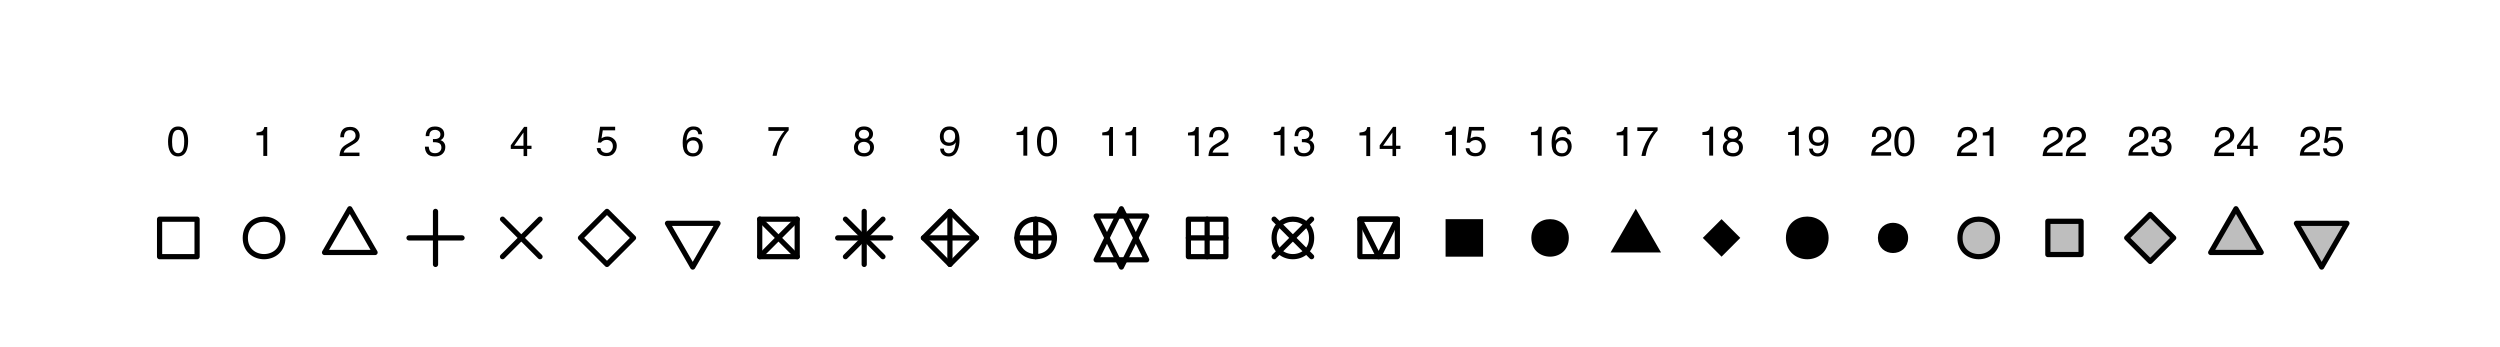 <?xml version="1.0" encoding="UTF-8"?>
<svg xmlns="http://www.w3.org/2000/svg" xmlns:xlink="http://www.w3.org/1999/xlink" width="360pt" height="50pt" viewBox="0 0 360 50" version="1.1">
<defs>
<g>
<symbol overflow="visible" id="glyph0-0">
<path style="stroke: none;" d="M 0.188 0 L 0.188 -4.297 L 3.609 -4.297 L 3.609 0 L 0.188 0 Z M 3.078 -0.547 L 3.078 -3.766 L 0.734 -3.766 L 0.734 -0.547 L 3.078 -0.547 Z M 3.078 -0.547 "/>
</symbol>
<symbol overflow="visible" id="glyph0-1">
<path style="stroke: none;" d="M 1.625 -4.203 C 2.164 -4.203 2.555 -3.977 2.797 -3.531 C 2.984 -3.176 3.078 -2.703 3.078 -2.109 C 3.078 -1.535 2.992 -1.062 2.828 -0.688 C 2.578 -0.156 2.176 0.109 1.625 0.109 C 1.113 0.109 0.738 -0.109 0.5 -0.547 C 0.289 -0.91 0.188 -1.398 0.188 -2.016 C 0.188 -2.492 0.25 -2.898 0.375 -3.234 C 0.602 -3.879 1.02 -4.203 1.625 -4.203 Z M 1.625 -0.359 C 1.895 -0.359 2.109 -0.477 2.266 -0.719 C 2.43 -0.969 2.516 -1.422 2.516 -2.078 C 2.516 -2.555 2.453 -2.945 2.328 -3.25 C 2.211 -3.562 1.988 -3.719 1.656 -3.719 C 1.344 -3.719 1.113 -3.57 0.969 -3.281 C 0.832 -2.988 0.766 -2.562 0.766 -2 C 0.766 -1.562 0.805 -1.219 0.891 -0.969 C 1.035 -0.562 1.281 -0.359 1.625 -0.359 Z M 1.625 -0.359 "/>
</symbol>
<symbol overflow="visible" id="glyph0-2">
<path style="stroke: none;" d="M 0.578 -2.969 L 0.578 -3.375 C 0.953 -3.414 1.211 -3.477 1.359 -3.562 C 1.516 -3.645 1.629 -3.848 1.703 -4.172 L 2.125 -4.172 L 2.125 0 L 1.562 0 L 1.562 -2.969 L 0.578 -2.969 Z M 0.578 -2.969 "/>
</symbol>
<symbol overflow="visible" id="glyph0-3">
<path style="stroke: none;" d="M 0.188 0 C 0.207 -0.363 0.281 -0.676 0.406 -0.938 C 0.539 -1.207 0.797 -1.453 1.172 -1.672 L 1.734 -2 C 1.984 -2.145 2.16 -2.27 2.266 -2.375 C 2.422 -2.531 2.5 -2.719 2.5 -2.938 C 2.5 -3.176 2.426 -3.367 2.281 -3.516 C 2.133 -3.66 1.941 -3.734 1.703 -3.734 C 1.336 -3.734 1.086 -3.594 0.953 -3.312 C 0.879 -3.164 0.836 -2.961 0.828 -2.703 L 0.297 -2.703 C 0.297 -3.066 0.363 -3.363 0.5 -3.594 C 0.719 -4 1.117 -4.203 1.703 -4.203 C 2.18 -4.203 2.531 -4.07 2.75 -3.812 C 2.977 -3.562 3.094 -3.273 3.094 -2.953 C 3.094 -2.617 2.973 -2.332 2.734 -2.094 C 2.598 -1.957 2.352 -1.789 2 -1.594 L 1.594 -1.359 C 1.406 -1.254 1.254 -1.156 1.141 -1.062 C 0.953 -0.895 0.832 -0.707 0.781 -0.5 L 3.062 -0.5 L 3.062 0 L 0.188 0 Z M 0.188 0 "/>
</symbol>
<symbol overflow="visible" id="glyph0-4">
<path style="stroke: none;" d="M 1.562 0.109 C 1.062 0.109 0.695 -0.023 0.469 -0.297 C 0.25 -0.566 0.141 -0.898 0.141 -1.297 L 0.688 -1.297 C 0.719 -1.016 0.77 -0.816 0.844 -0.703 C 0.977 -0.473 1.227 -0.359 1.594 -0.359 C 1.863 -0.359 2.082 -0.43 2.25 -0.578 C 2.426 -0.734 2.516 -0.926 2.516 -1.156 C 2.516 -1.445 2.426 -1.648 2.25 -1.766 C 2.07 -1.879 1.82 -1.938 1.5 -1.938 C 1.469 -1.938 1.43 -1.938 1.391 -1.938 C 1.359 -1.938 1.328 -1.938 1.297 -1.938 L 1.297 -2.406 C 1.348 -2.395 1.391 -2.391 1.422 -2.391 C 1.461 -2.391 1.504 -2.391 1.547 -2.391 C 1.742 -2.391 1.906 -2.422 2.031 -2.484 C 2.258 -2.586 2.375 -2.781 2.375 -3.062 C 2.375 -3.27 2.297 -3.43 2.141 -3.547 C 1.992 -3.66 1.82 -3.719 1.625 -3.719 C 1.27 -3.719 1.023 -3.602 0.891 -3.375 C 0.816 -3.238 0.773 -3.051 0.766 -2.812 L 0.25 -2.812 C 0.25 -3.125 0.312 -3.391 0.438 -3.609 C 0.656 -4.004 1.035 -4.203 1.578 -4.203 C 2.004 -4.203 2.332 -4.102 2.562 -3.906 C 2.801 -3.719 2.922 -3.445 2.922 -3.094 C 2.922 -2.832 2.848 -2.625 2.703 -2.469 C 2.617 -2.363 2.508 -2.285 2.375 -2.234 C 2.594 -2.172 2.766 -2.051 2.891 -1.875 C 3.016 -1.707 3.078 -1.5 3.078 -1.25 C 3.078 -0.844 2.941 -0.516 2.672 -0.266 C 2.41 -0.016 2.039 0.109 1.562 0.109 Z M 1.562 0.109 "/>
</symbol>
<symbol overflow="visible" id="glyph0-5">
<path style="stroke: none;" d="M 1.984 -1.484 L 1.984 -3.391 L 0.641 -1.484 L 1.984 -1.484 Z M 2 0 L 2 -1.031 L 0.156 -1.031 L 0.156 -1.547 L 2.078 -4.203 L 2.516 -4.203 L 2.516 -1.484 L 3.141 -1.484 L 3.141 -1.031 L 2.516 -1.031 L 2.516 0 L 2 0 Z M 2 0 "/>
</symbol>
<symbol overflow="visible" id="glyph0-6">
<path style="stroke: none;" d="M 0.734 -1.062 C 0.773 -0.77 0.914 -0.566 1.156 -0.453 C 1.281 -0.391 1.426 -0.359 1.594 -0.359 C 1.906 -0.359 2.133 -0.457 2.281 -0.656 C 2.438 -0.852 2.516 -1.07 2.516 -1.312 C 2.516 -1.613 2.426 -1.844 2.25 -2 C 2.07 -2.156 1.859 -2.234 1.609 -2.234 C 1.422 -2.234 1.258 -2.195 1.125 -2.125 C 1 -2.062 0.891 -1.969 0.797 -1.844 L 0.344 -1.859 L 0.672 -4.125 L 2.844 -4.125 L 2.844 -3.609 L 1.062 -3.609 L 0.875 -2.453 C 0.977 -2.523 1.07 -2.578 1.156 -2.609 C 1.312 -2.68 1.492 -2.719 1.703 -2.719 C 2.086 -2.719 2.41 -2.594 2.672 -2.344 C 2.941 -2.094 3.078 -1.773 3.078 -1.391 C 3.078 -0.992 2.953 -0.645 2.703 -0.344 C 2.461 -0.039 2.078 0.109 1.547 0.109 C 1.203 0.109 0.895 0.016 0.625 -0.172 C 0.363 -0.367 0.219 -0.664 0.188 -1.062 L 0.734 -1.062 Z M 0.734 -1.062 "/>
</symbol>
<symbol overflow="visible" id="glyph0-7">
<path style="stroke: none;" d="M 1.75 -4.219 C 2.219 -4.219 2.547 -4.094 2.734 -3.844 C 2.922 -3.602 3.016 -3.352 3.016 -3.094 L 2.484 -3.094 C 2.453 -3.258 2.406 -3.391 2.344 -3.484 C 2.219 -3.66 2.023 -3.75 1.766 -3.75 C 1.473 -3.75 1.238 -3.613 1.062 -3.344 C 0.883 -3.07 0.785 -2.68 0.766 -2.172 C 0.891 -2.348 1.047 -2.477 1.234 -2.562 C 1.398 -2.645 1.586 -2.688 1.797 -2.688 C 2.141 -2.688 2.441 -2.57 2.703 -2.344 C 2.973 -2.125 3.109 -1.789 3.109 -1.344 C 3.109 -0.969 2.984 -0.629 2.734 -0.328 C 2.484 -0.035 2.129 0.109 1.672 0.109 C 1.273 0.109 0.93 -0.035 0.641 -0.328 C 0.359 -0.629 0.219 -1.133 0.219 -1.844 C 0.219 -2.363 0.285 -2.805 0.422 -3.172 C 0.66 -3.867 1.102 -4.219 1.75 -4.219 Z M 1.719 -0.359 C 2 -0.359 2.207 -0.453 2.344 -0.641 C 2.477 -0.828 2.547 -1.047 2.547 -1.297 C 2.547 -1.516 2.484 -1.719 2.359 -1.906 C 2.234 -2.102 2.008 -2.203 1.688 -2.203 C 1.457 -2.203 1.258 -2.125 1.094 -1.969 C 0.926 -1.82 0.844 -1.598 0.844 -1.297 C 0.844 -1.035 0.914 -0.812 1.062 -0.625 C 1.219 -0.445 1.438 -0.359 1.719 -0.359 Z M 1.719 -0.359 "/>
</symbol>
<symbol overflow="visible" id="glyph0-8">
<path style="stroke: none;" d="M 3.141 -4.125 L 3.141 -3.672 C 3.004 -3.535 2.82 -3.305 2.594 -2.984 C 2.375 -2.66 2.176 -2.312 2 -1.938 C 1.832 -1.57 1.707 -1.238 1.625 -0.938 C 1.562 -0.738 1.488 -0.426 1.406 0 L 0.812 0 C 0.945 -0.801 1.242 -1.598 1.703 -2.391 C 1.961 -2.859 2.242 -3.258 2.547 -3.594 L 0.219 -3.594 L 0.219 -4.125 L 3.141 -4.125 Z M 3.141 -4.125 "/>
</symbol>
<symbol overflow="visible" id="glyph0-9">
<path style="stroke: none;" d="M 1.625 -2.438 C 1.863 -2.438 2.047 -2.5 2.172 -2.625 C 2.305 -2.758 2.375 -2.914 2.375 -3.094 C 2.375 -3.25 2.312 -3.391 2.188 -3.516 C 2.062 -3.648 1.867 -3.719 1.609 -3.719 C 1.359 -3.719 1.176 -3.648 1.062 -3.516 C 0.945 -3.391 0.891 -3.238 0.891 -3.062 C 0.891 -2.863 0.961 -2.707 1.109 -2.594 C 1.254 -2.488 1.426 -2.438 1.625 -2.438 Z M 1.672 -0.359 C 1.91 -0.359 2.109 -0.422 2.266 -0.547 C 2.43 -0.68 2.516 -0.883 2.516 -1.156 C 2.516 -1.426 2.43 -1.629 2.266 -1.766 C 2.098 -1.91 1.883 -1.984 1.625 -1.984 C 1.375 -1.984 1.164 -1.91 1 -1.766 C 0.844 -1.617 0.766 -1.422 0.766 -1.172 C 0.766 -0.953 0.836 -0.758 0.984 -0.594 C 1.129 -0.438 1.359 -0.359 1.672 -0.359 Z M 0.922 -2.234 C 0.766 -2.297 0.648 -2.367 0.578 -2.453 C 0.422 -2.609 0.344 -2.812 0.344 -3.062 C 0.344 -3.375 0.453 -3.641 0.672 -3.859 C 0.898 -4.086 1.223 -4.203 1.641 -4.203 C 2.047 -4.203 2.363 -4.098 2.594 -3.891 C 2.82 -3.68 2.938 -3.43 2.938 -3.141 C 2.938 -2.879 2.867 -2.672 2.734 -2.516 C 2.66 -2.422 2.547 -2.328 2.391 -2.234 C 2.566 -2.16 2.703 -2.07 2.797 -1.969 C 2.984 -1.77 3.078 -1.516 3.078 -1.203 C 3.078 -0.836 2.953 -0.523 2.703 -0.266 C 2.453 -0.004 2.102 0.125 1.656 0.125 C 1.25 0.125 0.898 0.016 0.609 -0.203 C 0.328 -0.43 0.188 -0.754 0.188 -1.172 C 0.188 -1.422 0.25 -1.633 0.375 -1.812 C 0.5 -2 0.68 -2.141 0.922 -2.234 Z M 0.922 -2.234 "/>
</symbol>
<symbol overflow="visible" id="glyph0-10">
<path style="stroke: none;" d="M 0.797 -1.016 C 0.816 -0.723 0.93 -0.52 1.141 -0.406 C 1.242 -0.352 1.363 -0.328 1.5 -0.328 C 1.75 -0.328 1.961 -0.43 2.141 -0.641 C 2.316 -0.848 2.441 -1.273 2.516 -1.922 C 2.398 -1.734 2.254 -1.598 2.078 -1.516 C 1.91 -1.441 1.727 -1.406 1.531 -1.406 C 1.125 -1.406 0.801 -1.531 0.562 -1.781 C 0.332 -2.039 0.219 -2.367 0.219 -2.766 C 0.219 -3.141 0.332 -3.473 0.562 -3.766 C 0.789 -4.055 1.133 -4.203 1.594 -4.203 C 2.207 -4.203 2.629 -3.926 2.859 -3.375 C 2.984 -3.07 3.047 -2.691 3.047 -2.234 C 3.047 -1.723 2.969 -1.27 2.812 -0.875 C 2.562 -0.207 2.129 0.125 1.516 0.125 C 1.109 0.125 0.797 0.016 0.578 -0.203 C 0.367 -0.422 0.266 -0.691 0.266 -1.016 L 0.797 -1.016 Z M 1.594 -1.875 C 1.801 -1.875 1.988 -1.941 2.156 -2.078 C 2.332 -2.211 2.422 -2.453 2.422 -2.797 C 2.422 -3.109 2.344 -3.336 2.188 -3.484 C 2.039 -3.641 1.848 -3.719 1.609 -3.719 C 1.348 -3.719 1.141 -3.629 0.984 -3.453 C 0.836 -3.285 0.766 -3.055 0.766 -2.766 C 0.766 -2.492 0.828 -2.273 0.953 -2.109 C 1.086 -1.953 1.301 -1.875 1.594 -1.875 Z M 1.594 -1.875 "/>
</symbol>
</g>
<clipPath id="clip1">
  <path d="M 0 0 L 361 0 L 361 51 L 0 51 Z M 0 0 "/>
</clipPath>
</defs>
<g id="surface0">
<rect x="0" y="0" width="360" height="50" style="fill: rgb(100%,100%,100%); fill-opacity: 1; stroke: none;"/>
<g clip-path="url(#clip1)" clip-rule="nonzero">
<g style="fill: rgb(0%,0%,0%); fill-opacity: 1;">
  <use xlink:href="#glyph0-1" x="24.012" y="22.418"/>
</g>
<g style="fill: rgb(0%,0%,0%); fill-opacity: 1;">
  <use xlink:href="#glyph0-2" x="36.355" y="22.457"/>
</g>
<g style="fill: rgb(0%,0%,0%); fill-opacity: 1;">
  <use xlink:href="#glyph0-3" x="48.703" y="22.473"/>
</g>
<g style="fill: rgb(0%,0%,0%); fill-opacity: 1;">
  <use xlink:href="#glyph0-4" x="61.047" y="22.418"/>
</g>
<g style="fill: rgb(0%,0%,0%); fill-opacity: 1;">
  <use xlink:href="#glyph0-5" x="73.395" y="22.473"/>
</g>
<g style="fill: rgb(0%,0%,0%); fill-opacity: 1;">
  <use xlink:href="#glyph0-6" x="85.738" y="22.379"/>
</g>
<g style="fill: rgb(0%,0%,0%); fill-opacity: 1;">
  <use xlink:href="#glyph0-7" x="98.086" y="22.426"/>
</g>
<g style="fill: rgb(0%,0%,0%); fill-opacity: 1;">
  <use xlink:href="#glyph0-8" x="110.43" y="22.434"/>
</g>
<g style="fill: rgb(0%,0%,0%); fill-opacity: 1;">
  <use xlink:href="#glyph0-9" x="122.777" y="22.41"/>
</g>
<g style="fill: rgb(0%,0%,0%); fill-opacity: 1;">
  <use xlink:href="#glyph0-10" x="135.121" y="22.41"/>
</g>
<g style="fill: rgb(0%,0%,0%); fill-opacity: 1;">
  <use xlink:href="#glyph0-2" x="145.801" y="22.418"/>
  <use xlink:href="#glyph0-1" x="149.138" y="22.418"/>
</g>
<g style="fill: rgb(0%,0%,0%); fill-opacity: 1;">
  <use xlink:href="#glyph0-2" x="158.145" y="22.457"/>
  <use xlink:href="#glyph0-2" x="161.481" y="22.457"/>
</g>
<g style="fill: rgb(0%,0%,0%); fill-opacity: 1;">
  <use xlink:href="#glyph0-2" x="170.492" y="22.473"/>
  <use xlink:href="#glyph0-3" x="173.829" y="22.473"/>
</g>
<g style="fill: rgb(0%,0%,0%); fill-opacity: 1;">
  <use xlink:href="#glyph0-2" x="182.836" y="22.418"/>
  <use xlink:href="#glyph0-4" x="186.173" y="22.418"/>
</g>
<g style="fill: rgb(0%,0%,0%); fill-opacity: 1;">
  <use xlink:href="#glyph0-2" x="195.184" y="22.473"/>
  <use xlink:href="#glyph0-5" x="198.521" y="22.473"/>
</g>
<g style="fill: rgb(0%,0%,0%); fill-opacity: 1;">
  <use xlink:href="#glyph0-2" x="207.527" y="22.402"/>
  <use xlink:href="#glyph0-6" x="210.864" y="22.402"/>
</g>
<g style="fill: rgb(0%,0%,0%); fill-opacity: 1;">
  <use xlink:href="#glyph0-2" x="219.875" y="22.426"/>
  <use xlink:href="#glyph0-7" x="223.212" y="22.426"/>
</g>
<g style="fill: rgb(0%,0%,0%); fill-opacity: 1;">
  <use xlink:href="#glyph0-2" x="232.219" y="22.457"/>
  <use xlink:href="#glyph0-8" x="235.556" y="22.457"/>
</g>
<g style="fill: rgb(0%,0%,0%); fill-opacity: 1;">
  <use xlink:href="#glyph0-2" x="244.566" y="22.41"/>
  <use xlink:href="#glyph0-9" x="247.903" y="22.41"/>
</g>
<g style="fill: rgb(0%,0%,0%); fill-opacity: 1;">
  <use xlink:href="#glyph0-2" x="256.91" y="22.41"/>
  <use xlink:href="#glyph0-10" x="260.247" y="22.41"/>
</g>
<g style="fill: rgb(0%,0%,0%); fill-opacity: 1;">
  <use xlink:href="#glyph0-3" x="269.258" y="22.418"/>
  <use xlink:href="#glyph0-1" x="272.595" y="22.418"/>
</g>
<g style="fill: rgb(0%,0%,0%); fill-opacity: 1;">
  <use xlink:href="#glyph0-3" x="281.602" y="22.473"/>
  <use xlink:href="#glyph0-2" x="284.938" y="22.473"/>
</g>
<g style="fill: rgb(0%,0%,0%); fill-opacity: 1;">
  <use xlink:href="#glyph0-3" x="293.949" y="22.473"/>
  <use xlink:href="#glyph0-3" x="297.286" y="22.473"/>
</g>
<g style="fill: rgb(0%,0%,0%); fill-opacity: 1;">
  <use xlink:href="#glyph0-3" x="306.293" y="22.418"/>
  <use xlink:href="#glyph0-4" x="309.63" y="22.418"/>
</g>
<g style="fill: rgb(0%,0%,0%); fill-opacity: 1;">
  <use xlink:href="#glyph0-3" x="318.641" y="22.473"/>
  <use xlink:href="#glyph0-5" x="321.978" y="22.473"/>
</g>
<g style="fill: rgb(0%,0%,0%); fill-opacity: 1;">
  <use xlink:href="#glyph0-3" x="330.984" y="22.418"/>
  <use xlink:href="#glyph0-6" x="334.321" y="22.418"/>
</g>
<path style="fill: none; stroke-width: 0.75; stroke-linecap: round; stroke-linejoin: round; stroke: rgb(0%,0%,0%); stroke-opacity: 1;stroke-miterlimit: 10; " d="M 22.98 36.961 L 28.379 36.961 L 28.379 31.562 L 22.98 31.562 Z M 22.98 36.961 "/>
<path style="fill: none; stroke-width: 0.75; stroke-linecap: round; stroke-linejoin: round; stroke: rgb(0%,0%,0%); stroke-opacity: 1;stroke-miterlimit: 10; " d="M 40.727 34.258 C 40.727 37.859 35.324 37.859 35.324 34.258 C 35.324 30.66 40.727 30.66 40.727 34.258 "/>
<path style="fill: none; stroke-width: 0.75; stroke-linecap: round; stroke-linejoin: round; stroke: rgb(0%,0%,0%); stroke-opacity: 1;stroke-miterlimit: 10; " d="M 50.371 30.059 L 50.371 30.059 L 54.008 36.359 L 46.734 36.359 L 50.371 30.059 "/>
<path style="fill: none; stroke-width: 0.75; stroke-linecap: round; stroke-linejoin: round; stroke: rgb(0%,0%,0%); stroke-opacity: 1;stroke-miterlimit: 10; " d="M 58.898 34.258 L 66.535 34.258 "/>
<path style="fill: none; stroke-width: 0.75; stroke-linecap: round; stroke-linejoin: round; stroke: rgb(0%,0%,0%); stroke-opacity: 1;stroke-miterlimit: 10; " d="M 62.715 38.078 L 62.715 30.441 "/>
<path style="fill: none; stroke-width: 0.75; stroke-linecap: round; stroke-linejoin: round; stroke: rgb(0%,0%,0%); stroke-opacity: 1;stroke-miterlimit: 10; " d="M 72.363 36.961 L 77.762 31.559 "/>
<path style="fill: none; stroke-width: 0.75; stroke-linecap: round; stroke-linejoin: round; stroke: rgb(0%,0%,0%); stroke-opacity: 1;stroke-miterlimit: 10; " d="M 72.363 31.559 L 77.762 36.961 "/>
<path style="fill: none; stroke-width: 0.75; stroke-linecap: round; stroke-linejoin: round; stroke: rgb(0%,0%,0%); stroke-opacity: 1;stroke-miterlimit: 10; " d="M 83.59 34.258 L 83.59 34.258 L 87.406 30.441 L 91.227 34.258 L 87.406 38.078 L 83.59 34.258 "/>
<path style="fill: none; stroke-width: 0.75; stroke-linecap: round; stroke-linejoin: round; stroke: rgb(0%,0%,0%); stroke-opacity: 1;stroke-miterlimit: 10; " d="M 99.754 38.457 L 99.754 38.457 L 103.391 32.16 L 96.117 32.16 L 99.754 38.457 "/>
<path style="fill: none; stroke-width: 0.75; stroke-linecap: round; stroke-linejoin: round; stroke: rgb(0%,0%,0%); stroke-opacity: 1;stroke-miterlimit: 10; " d="M 109.398 36.961 L 114.797 36.961 L 114.797 31.562 L 109.398 31.562 Z M 109.398 36.961 "/>
<path style="fill: none; stroke-width: 0.75; stroke-linecap: round; stroke-linejoin: round; stroke: rgb(0%,0%,0%); stroke-opacity: 1;stroke-miterlimit: 10; " d="M 109.398 36.961 L 114.797 31.559 "/>
<path style="fill: none; stroke-width: 0.75; stroke-linecap: round; stroke-linejoin: round; stroke: rgb(0%,0%,0%); stroke-opacity: 1;stroke-miterlimit: 10; " d="M 109.398 31.559 L 114.797 36.961 "/>
<path style="fill: none; stroke-width: 0.75; stroke-linecap: round; stroke-linejoin: round; stroke: rgb(0%,0%,0%); stroke-opacity: 1;stroke-miterlimit: 10; " d="M 121.746 36.961 L 127.145 31.559 "/>
<path style="fill: none; stroke-width: 0.75; stroke-linecap: round; stroke-linejoin: round; stroke: rgb(0%,0%,0%); stroke-opacity: 1;stroke-miterlimit: 10; " d="M 121.746 31.559 L 127.145 36.961 "/>
<path style="fill: none; stroke-width: 0.75; stroke-linecap: round; stroke-linejoin: round; stroke: rgb(0%,0%,0%); stroke-opacity: 1;stroke-miterlimit: 10; " d="M 120.625 34.258 L 128.262 34.258 "/>
<path style="fill: none; stroke-width: 0.75; stroke-linecap: round; stroke-linejoin: round; stroke: rgb(0%,0%,0%); stroke-opacity: 1;stroke-miterlimit: 10; " d="M 124.445 38.078 L 124.445 30.441 "/>
<path style="fill: none; stroke-width: 0.75; stroke-linecap: round; stroke-linejoin: round; stroke: rgb(0%,0%,0%); stroke-opacity: 1;stroke-miterlimit: 10; " d="M 132.973 34.258 L 140.609 34.258 "/>
<path style="fill: none; stroke-width: 0.75; stroke-linecap: round; stroke-linejoin: round; stroke: rgb(0%,0%,0%); stroke-opacity: 1;stroke-miterlimit: 10; " d="M 136.789 38.078 L 136.789 30.441 "/>
<path style="fill: none; stroke-width: 0.75; stroke-linecap: round; stroke-linejoin: round; stroke: rgb(0%,0%,0%); stroke-opacity: 1;stroke-miterlimit: 10; " d="M 132.973 34.258 L 132.973 34.258 L 136.789 30.441 L 140.609 34.258 L 136.789 38.078 L 132.973 34.258 "/>
<path style="fill: none; stroke-width: 0.75; stroke-linecap: round; stroke-linejoin: round; stroke: rgb(0%,0%,0%); stroke-opacity: 1;stroke-miterlimit: 10; " d="M 151.836 34.258 C 151.836 37.859 146.438 37.859 146.438 34.258 C 146.438 30.66 151.836 30.66 151.836 34.258 "/>
<path style="fill: none; stroke-width: 0.75; stroke-linecap: round; stroke-linejoin: round; stroke: rgb(0%,0%,0%); stroke-opacity: 1;stroke-miterlimit: 10; " d="M 146.438 34.258 L 151.836 34.258 "/>
<path style="fill: none; stroke-width: 0.75; stroke-linecap: round; stroke-linejoin: round; stroke: rgb(0%,0%,0%); stroke-opacity: 1;stroke-miterlimit: 10; " d="M 149.137 36.961 L 149.137 31.559 "/>
<path style="fill: none; stroke-width: 0.75; stroke-linecap: round; stroke-linejoin: round; stroke: rgb(0%,0%,0%); stroke-opacity: 1;stroke-miterlimit: 10; " d="M 161.48 38.457 L 161.48 38.457 L 165.117 31.109 L 157.844 31.109 L 161.48 38.457 "/>
<path style="fill: none; stroke-width: 0.75; stroke-linecap: round; stroke-linejoin: round; stroke: rgb(0%,0%,0%); stroke-opacity: 1;stroke-miterlimit: 10; " d="M 161.48 30.059 L 161.48 30.059 L 165.117 37.41 L 157.844 37.41 L 161.48 30.059 "/>
<path style="fill: none; stroke-width: 0.75; stroke-linecap: round; stroke-linejoin: round; stroke: rgb(0%,0%,0%); stroke-opacity: 1;stroke-miterlimit: 10; " d="M 171.129 34.258 L 176.527 34.258 "/>
<path style="fill: none; stroke-width: 0.75; stroke-linecap: round; stroke-linejoin: round; stroke: rgb(0%,0%,0%); stroke-opacity: 1;stroke-miterlimit: 10; " d="M 173.828 36.961 L 173.828 31.559 "/>
<path style="fill: none; stroke-width: 0.75; stroke-linecap: round; stroke-linejoin: round; stroke: rgb(0%,0%,0%); stroke-opacity: 1;stroke-miterlimit: 10; " d="M 171.129 36.961 L 176.527 36.961 L 176.527 31.562 L 171.129 31.562 Z M 171.129 36.961 "/>
<path style="fill: none; stroke-width: 0.75; stroke-linecap: round; stroke-linejoin: round; stroke: rgb(0%,0%,0%); stroke-opacity: 1;stroke-miterlimit: 10; " d="M 188.871 34.258 C 188.871 37.859 183.473 37.859 183.473 34.258 C 183.473 30.66 188.871 30.66 188.871 34.258 "/>
<path style="fill: none; stroke-width: 0.75; stroke-linecap: round; stroke-linejoin: round; stroke: rgb(0%,0%,0%); stroke-opacity: 1;stroke-miterlimit: 10; " d="M 183.473 36.961 L 188.871 31.559 "/>
<path style="fill: none; stroke-width: 0.75; stroke-linecap: round; stroke-linejoin: round; stroke: rgb(0%,0%,0%); stroke-opacity: 1;stroke-miterlimit: 10; " d="M 183.473 31.559 L 188.871 36.961 "/>
<path style="fill: none; stroke-width: 0.75; stroke-linecap: round; stroke-linejoin: round; stroke: rgb(0%,0%,0%); stroke-opacity: 1;stroke-miterlimit: 10; " d="M 198.52 36.961 L 198.52 36.961 L 201.219 31.559 L 195.82 31.559 L 198.52 36.961 "/>
<path style="fill: none; stroke-width: 0.75; stroke-linecap: round; stroke-linejoin: round; stroke: rgb(0%,0%,0%); stroke-opacity: 1;stroke-miterlimit: 10; " d="M 195.82 31.559 L 201.219 31.559 L 201.219 36.957 L 195.82 36.957 Z M 195.82 31.559 "/>
<path style=" stroke:none;fill-rule: nonzero; fill: rgb(0%,0%,0%); fill-opacity: 1;" d="M 208.164 36.961 L 208.164 36.961 L 213.562 36.961 L 213.562 31.559 L 208.164 31.559 Z M 208.164 36.961 "/>
<path style=" stroke:none;fill-rule: nonzero; fill: rgb(0%,0%,0%); fill-opacity: 1;" d="M 225.91 34.258 C 225.91 37.859 220.512 37.859 220.512 34.258 C 220.512 30.66 225.91 30.66 225.91 34.258 "/>
<path style=" stroke:none;fill-rule: nonzero; fill: rgb(0%,0%,0%); fill-opacity: 1;" d="M 235.555 30.059 L 235.555 30.059 L 239.191 36.359 L 231.918 36.359 Z M 235.555 30.059 "/>
<path style=" stroke:none;fill-rule: nonzero; fill: rgb(0%,0%,0%); fill-opacity: 1;" d="M 245.203 34.258 L 245.203 34.258 L 247.902 31.559 L 250.602 34.258 L 247.902 36.961 Z M 245.203 34.258 "/>
<path style="fill-rule: nonzero; fill: rgb(0%,0%,0%); fill-opacity: 1;stroke-width: 0.75; stroke-linecap: round; stroke-linejoin: round; stroke: rgb(0%,0%,0%); stroke-opacity: 1;stroke-miterlimit: 10; " d="M 262.945 34.258 C 262.945 37.859 257.547 37.859 257.547 34.258 C 257.547 30.66 262.945 30.66 262.945 34.258 "/>
<path style="fill-rule: nonzero; fill: rgb(0%,0%,0%); fill-opacity: 1;stroke-width: 0.75; stroke-linecap: round; stroke-linejoin: round; stroke: rgb(0%,0%,0%); stroke-opacity: 1;stroke-miterlimit: 10; " d="M 274.395 34.258 C 274.395 36.66 270.793 36.66 270.793 34.258 C 270.793 31.859 274.395 31.859 274.395 34.258 "/>
<path style="fill-rule: nonzero; fill: rgb(74.51%,74.51%,74.51%); fill-opacity: 1;stroke-width: 0.75; stroke-linecap: round; stroke-linejoin: round; stroke: rgb(0%,0%,0%); stroke-opacity: 1;stroke-miterlimit: 10; " d="M 287.637 34.258 C 287.637 37.859 282.238 37.859 282.238 34.258 C 282.238 30.66 287.637 30.66 287.637 34.258 "/>
<path style="fill-rule: nonzero; fill: rgb(74.51%,74.51%,74.51%); fill-opacity: 1;stroke-width: 0.75; stroke-linecap: round; stroke-linejoin: round; stroke: rgb(0%,0%,0%); stroke-opacity: 1;stroke-miterlimit: 10; " d="M 294.891 36.652 L 299.676 36.652 L 299.676 31.867 L 294.891 31.867 Z M 294.891 36.652 "/>
<path style="fill-rule: nonzero; fill: rgb(74.51%,74.51%,74.51%); fill-opacity: 1;stroke-width: 0.75; stroke-linecap: round; stroke-linejoin: round; stroke: rgb(0%,0%,0%); stroke-opacity: 1;stroke-miterlimit: 10; " d="M 309.629 37.645 L 309.629 37.645 L 313.012 34.258 L 309.629 30.875 L 306.246 34.258 Z M 309.629 37.645 "/>
<path style="fill-rule: nonzero; fill: rgb(74.51%,74.51%,74.51%); fill-opacity: 1;stroke-width: 0.75; stroke-linecap: round; stroke-linejoin: round; stroke: rgb(0%,0%,0%); stroke-opacity: 1;stroke-miterlimit: 10; " d="M 321.977 30.059 L 321.977 30.059 L 325.613 36.359 L 318.34 36.359 Z M 321.977 30.059 "/>
<path style="fill-rule: nonzero; fill: rgb(74.51%,74.51%,74.51%); fill-opacity: 1;stroke-width: 0.75; stroke-linecap: round; stroke-linejoin: round; stroke: rgb(0%,0%,0%); stroke-opacity: 1;stroke-miterlimit: 10; " d="M 334.32 38.457 L 334.32 38.457 L 337.957 32.16 L 330.684 32.16 Z M 334.32 38.457 "/>
</g>
</g>
</svg>
